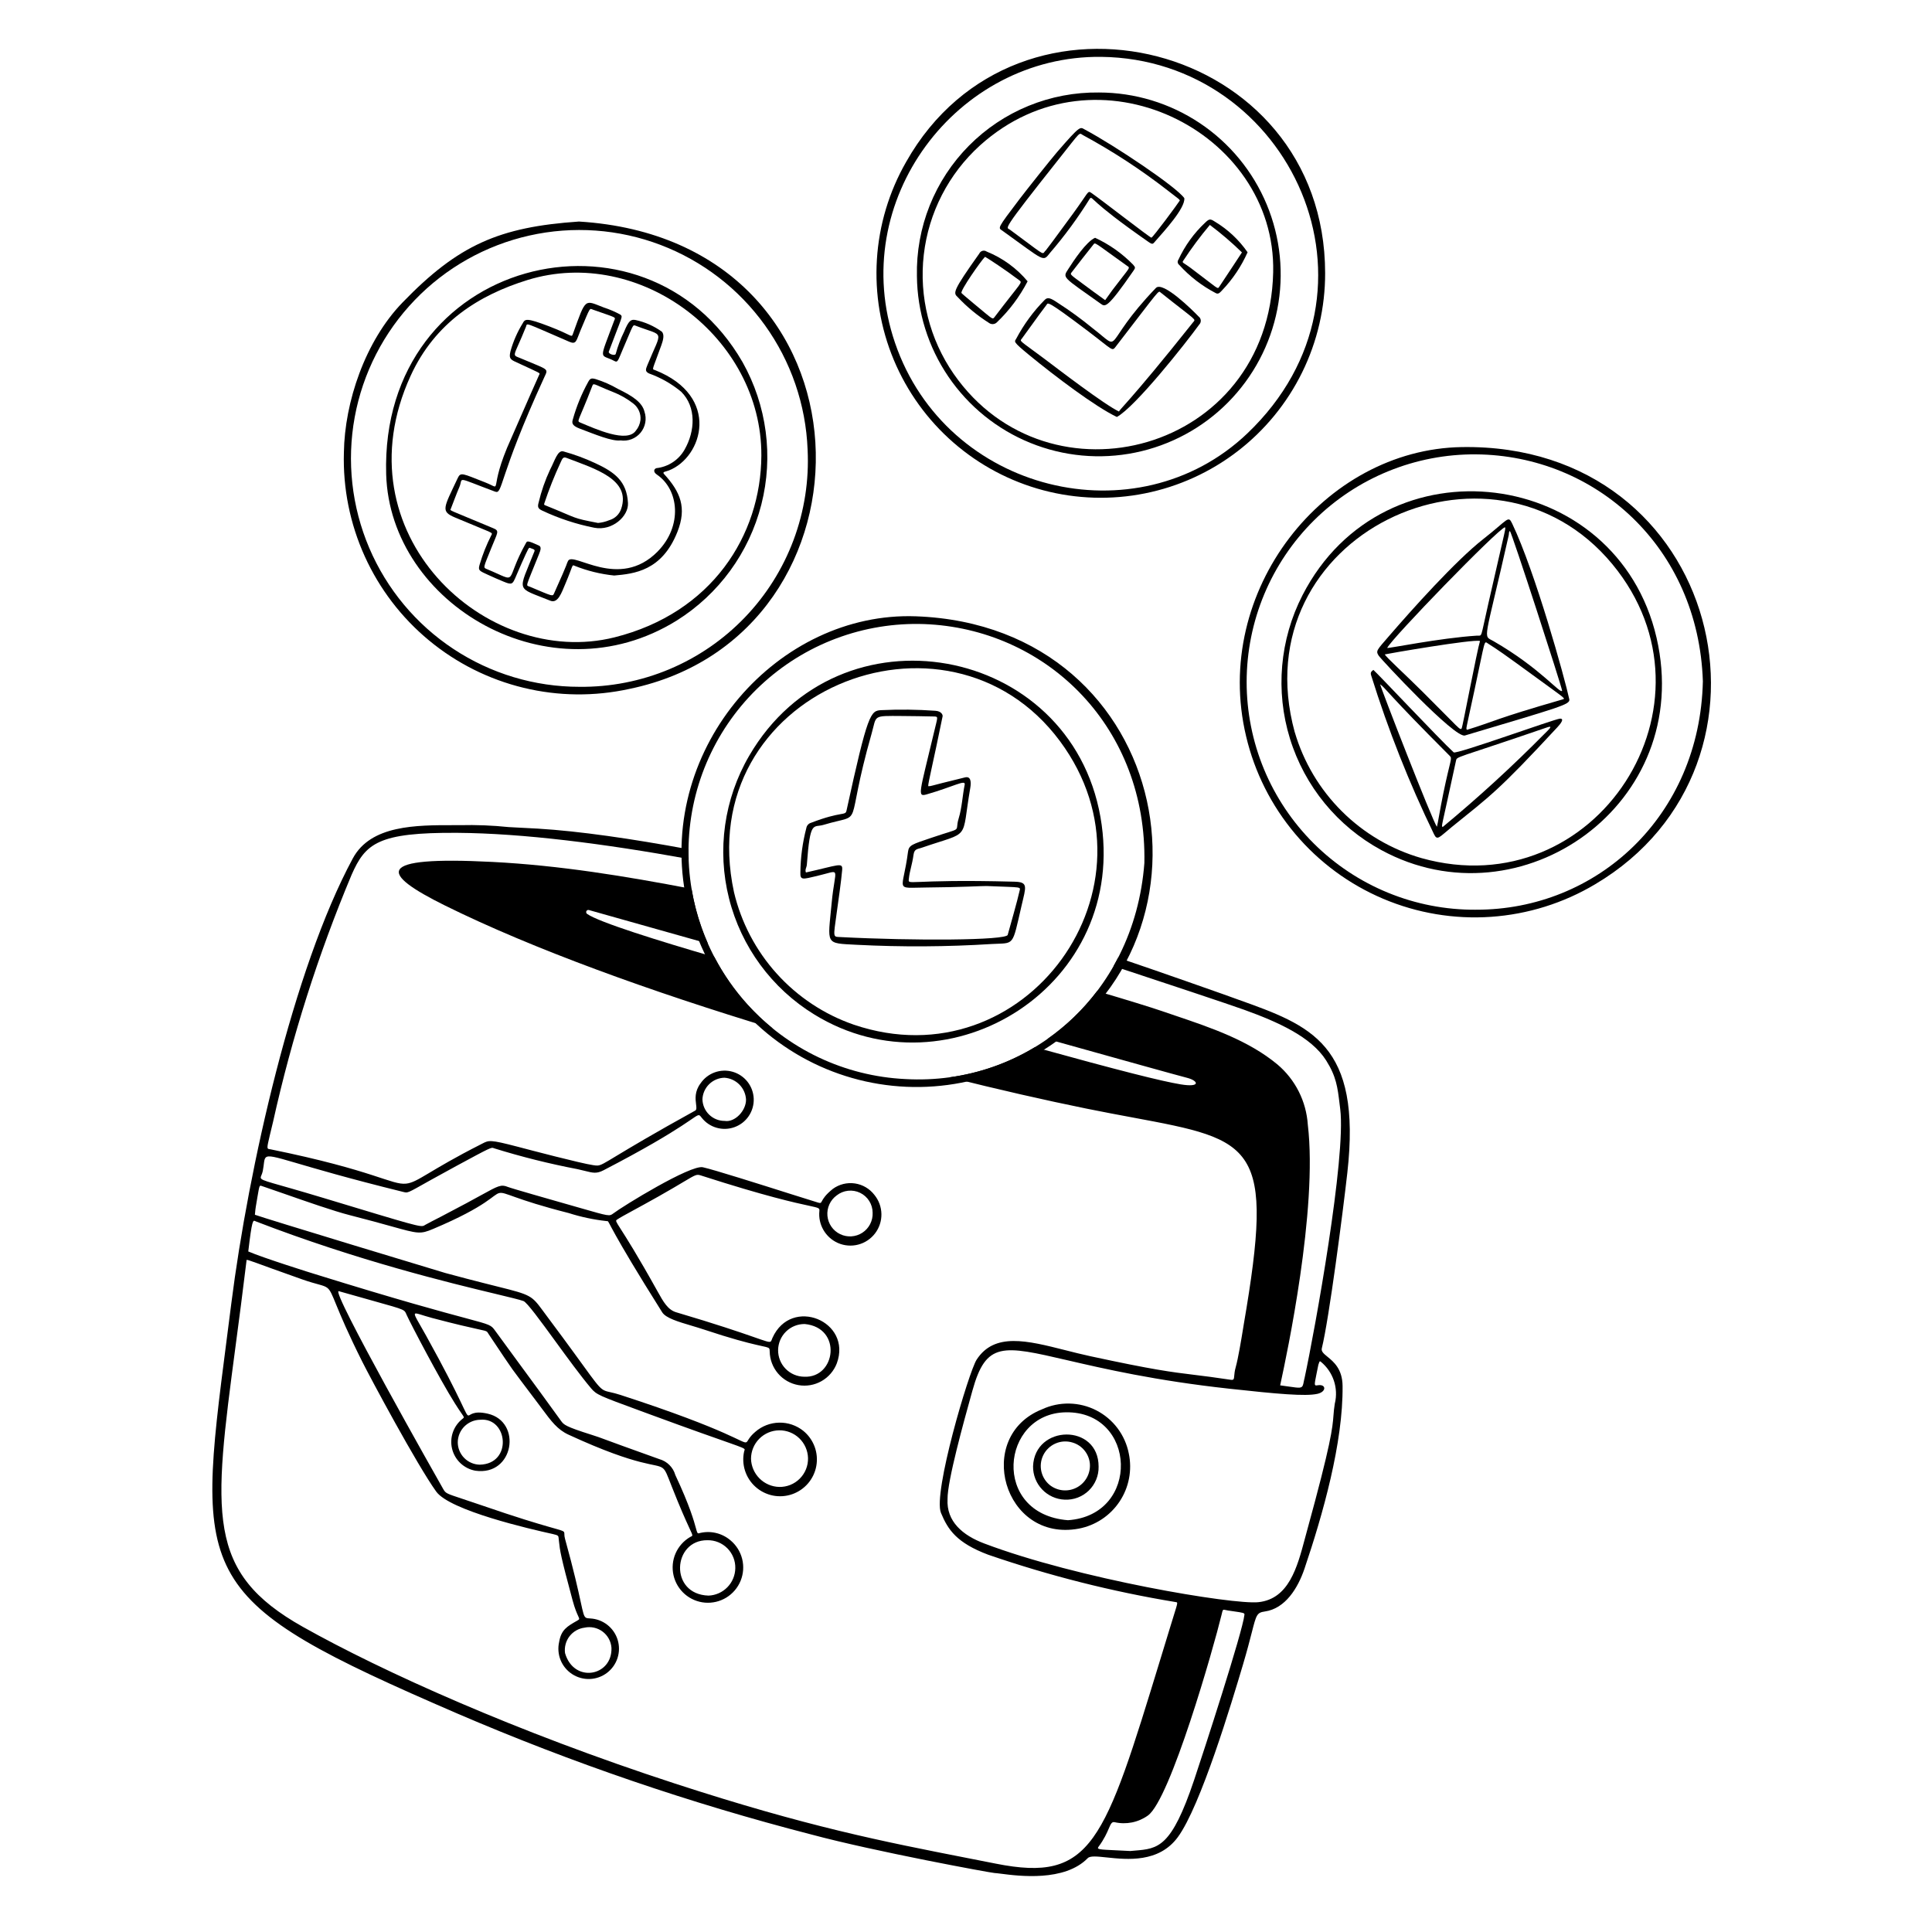 <svg width="154" height="154" viewBox="0 0 154 154" fill="none" xmlns="http://www.w3.org/2000/svg">
<path d="M89.978 115.867C89.835 115.133 89.528 114.44 89.078 113.842C88.628 113.244 88.047 112.757 87.381 112.416C86.715 112.076 85.98 111.892 85.232 111.878C84.484 111.864 83.742 112.02 83.063 112.335C77.634 114.491 79.972 122.97 85.998 121.846C86.654 121.719 87.279 121.464 87.835 121.094C88.392 120.724 88.869 120.247 89.24 119.69C89.611 119.134 89.867 118.509 89.993 117.853C90.12 117.197 90.114 116.522 89.978 115.867ZM85.126 121.176C78.988 120.691 79.76 112.659 84.954 112.575C90.616 112.482 90.941 120.778 85.126 121.176Z" fill="black"/>
<path d="M82.345 116.883C82.337 117.567 82.596 118.226 83.068 118.722C83.538 119.218 84.184 119.511 84.867 119.538C85.219 119.555 85.572 119.499 85.903 119.374C86.233 119.249 86.534 119.058 86.788 118.812C87.041 118.566 87.241 118.27 87.376 117.943C87.511 117.617 87.577 117.266 87.57 116.913C87.582 113.445 82.467 113.545 82.345 116.883ZM83.781 118.451C83.401 118.181 83.131 117.784 83.017 117.332C82.904 116.881 82.955 116.403 83.162 115.986C83.369 115.569 83.718 115.239 84.146 115.056C84.574 114.872 85.054 114.848 85.499 114.987C85.869 115.097 86.198 115.316 86.442 115.615C86.687 115.913 86.838 116.278 86.873 116.663C86.904 117.036 86.828 117.41 86.654 117.741C86.481 118.072 86.218 118.347 85.894 118.534C85.57 118.721 85.2 118.813 84.827 118.799C84.453 118.783 84.092 118.663 83.784 118.451H83.781Z" fill="black"/>
<path fill-rule="evenodd" clip-rule="evenodd" d="M75.693 85.873C79.606 86.855 83.307 87.698 86.605 88.368C87.939 88.639 89.161 88.867 90.277 89.074C100.026 90.892 101.611 91.187 99.139 105.576C99.125 105.66 99.103 105.792 99.077 105.956C98.949 106.74 98.698 108.267 98.499 108.979C98.415 109.276 98.395 109.501 98.381 109.662C98.358 109.926 98.349 110.02 98.105 109.983C96.823 109.789 95.954 109.682 95.168 109.586C93.343 109.363 91.965 109.195 86.913 108.104C86.226 107.955 85.552 107.785 84.898 107.619C81.861 106.851 79.263 106.194 77.846 108.381C77.228 109.334 74.352 119.02 75.005 120.593C75.562 121.935 76.25 122.975 78.761 123.924C83.633 125.602 88.638 126.867 93.722 127.703C93.762 127.71 93.794 127.712 93.813 127.728C93.888 127.793 93.771 128.082 93.255 129.764C93.006 130.576 92.768 131.357 92.539 132.108C88.011 146.924 87.049 150.073 79.381 148.552C78.624 148.402 77.882 148.257 77.15 148.113C70.33 146.776 64.341 145.603 53.8 142.167C41.151 138.045 30.484 133.236 24.146 129.679C16.39 125.327 17 120.717 18.78 107.274C19.05 105.238 19.347 102.998 19.645 100.527C19.65 100.488 19.643 100.457 19.655 100.441C19.714 100.364 20.185 100.604 24.07 101.973C25.315 102.412 25.787 102.422 26.087 102.654C26.584 103.038 26.613 104.027 28.881 108.549C29.521 109.828 33.239 116.767 34.77 118.893C35.861 120.409 42.263 121.883 44.068 122.279C44.502 122.374 44.508 122.431 44.524 122.57C44.525 122.582 44.527 122.592 44.528 122.605C44.539 122.698 44.548 122.783 44.556 122.864C44.634 123.597 44.675 123.98 45.639 127.555C45.828 128.256 45.994 128.615 46.087 128.817C46.2 129.063 46.205 129.072 46.008 129.183L45.993 129.192C45.208 129.639 44.731 129.909 44.569 130.882C44.459 131.365 44.5 131.871 44.686 132.33C44.873 132.789 45.197 133.179 45.613 133.448C46.03 133.717 46.519 133.852 47.014 133.833C47.509 133.815 47.987 133.644 48.382 133.345C48.777 133.045 49.071 132.632 49.223 132.16C49.375 131.688 49.378 131.181 49.232 130.707C49.086 130.233 48.797 129.816 48.406 129.512C48.014 129.208 47.539 129.031 47.044 129.007C46.889 128.998 46.785 128.993 46.705 128.947C46.371 128.752 46.468 127.814 45.039 122.662C44.955 122.361 45.008 122.228 44.968 122.138C44.86 121.899 44.093 121.955 38.365 119.979C37.689 119.746 37.177 119.577 36.786 119.448C35.621 119.062 35.525 119.031 35.345 118.718C34.968 118.061 26.278 102.713 27.007 102.92C31.572 104.224 32.112 104.29 32.305 104.584C32.345 104.644 32.37 104.715 32.412 104.808C32.782 105.619 35.061 109.958 36.245 111.839C36.487 112.226 36.66 112.476 36.776 112.644C37.009 112.981 37.012 112.985 36.881 113.083C36.523 113.358 36.252 113.732 36.102 114.158C35.952 114.584 35.929 115.045 36.036 115.484C36.143 115.923 36.375 116.322 36.704 116.632C37.033 116.941 37.445 117.149 37.89 117.23C40.975 117.674 41.64 113.316 38.879 112.685C37.685 112.411 37.489 112.843 37.331 112.829C37.102 112.809 36.954 111.857 33.974 106.483C33.313 105.291 32.989 104.827 33.08 104.722C33.164 104.625 33.6 104.833 34.45 105.058C38.28 106.07 38.674 106.003 38.833 106.166C38.872 106.207 38.897 106.262 38.958 106.353C40.112 108.075 40.464 108.614 40.839 109.139C41.214 109.662 41.612 110.171 42.857 111.829C42.975 111.985 43.086 112.134 43.191 112.276C43.948 113.296 44.436 113.954 45.317 114.358C51.1 117.025 52.281 116.606 52.824 117.022C53.071 117.212 53.186 117.576 53.545 118.488C54.872 121.857 55.257 122.284 55.173 122.418C55.15 122.454 55.094 122.469 55.015 122.513C54.497 122.814 54.09 123.272 53.85 123.82C53.611 124.369 53.554 124.98 53.686 125.564C53.818 126.148 54.133 126.674 54.584 127.067C55.036 127.459 55.602 127.698 56.198 127.747C56.794 127.796 57.391 127.653 57.901 127.34C58.411 127.027 58.808 126.559 59.034 126.004C59.26 125.45 59.303 124.838 59.157 124.258C59.011 123.678 58.684 123.159 58.223 122.777C57.879 122.484 57.468 122.28 57.027 122.184C56.586 122.087 56.128 122.1 55.693 122.222C55.589 122.238 55.563 122.144 55.471 121.808C55.32 121.255 54.989 120.043 53.83 117.572C53.744 117.27 53.581 116.995 53.358 116.774C53.135 116.552 52.858 116.391 52.556 116.307C49.842 115.339 48.781 114.945 48.226 114.74C47.743 114.561 47.642 114.524 47.169 114.373C45.05 113.704 44.941 113.563 44.724 113.263C43.76 111.92 42.444 110.13 41.342 108.631C40.528 107.524 39.831 106.576 39.48 106.087C39.14 105.612 39.119 105.606 37.137 105.074C35.328 104.589 31.886 103.667 25.079 101.55C25.06 101.55 20.927 100.254 19.79 99.753C20.09 97.211 20.163 97.246 20.352 97.338C20.368 97.345 20.385 97.354 20.403 97.361C28.563 100.509 35.911 102.274 39.521 103.14C40.65 103.412 41.414 103.595 41.722 103.705C42.006 103.807 43.062 105.256 44.258 106.897C45.232 108.233 46.298 109.694 47.115 110.661C47.551 111.175 47.767 111.255 51.036 112.456C51.298 112.552 51.578 112.656 51.88 112.767C58.57 115.23 59.344 115.36 59.358 115.548C59.361 115.586 59.332 115.627 59.316 115.69C59.202 116.201 59.226 116.732 59.386 117.23C59.546 117.728 59.836 118.173 60.226 118.521C60.617 118.869 61.093 119.107 61.605 119.21C62.118 119.312 62.649 119.276 63.143 119.104C63.637 118.932 64.076 118.632 64.415 118.234C64.754 117.836 64.98 117.355 65.071 116.839C65.161 116.324 65.113 115.795 64.93 115.305C64.747 114.815 64.436 114.383 64.031 114.053C63.485 113.616 62.804 113.385 62.105 113.399C61.407 113.413 60.735 113.671 60.208 114.13C59.652 114.6 59.627 114.896 59.492 114.961C59.186 115.107 58.315 114.071 49.466 111.193C48.781 110.97 48.465 110.962 48.198 110.844C47.607 110.585 47.249 109.795 43.647 104.984C43.082 104.231 42.815 103.813 42.448 103.519C41.694 102.917 40.52 102.84 35.49 101.469C35.254 101.404 21.033 97.099 20.317 96.828C20.324 96.767 20.33 96.705 20.335 96.644C20.349 96.496 20.363 96.347 20.388 96.201C20.622 94.83 20.649 94.541 20.749 94.513C20.778 94.504 20.814 94.519 20.862 94.535C21.351 94.7 21.969 94.915 22.643 95.151C24.427 95.775 26.61 96.538 27.871 96.859C29.335 97.232 30.392 97.526 31.181 97.746C33.339 98.348 33.497 98.392 34.532 97.955C38.936 96.097 39.286 95.21 39.805 95.096C40.297 94.989 40.94 95.578 45.331 96.693C46.312 97.006 47.321 97.22 48.345 97.332C48.384 97.334 48.408 97.33 48.429 97.336C48.575 97.378 48.575 97.919 52.786 104.607C53.076 105.064 54.067 105.358 55.119 105.67C55.461 105.772 55.808 105.876 56.141 105.987C60.446 107.421 61.177 107.273 61.315 107.494C61.347 107.547 61.348 107.618 61.353 107.734C61.365 108.375 61.6 108.993 62.017 109.481C62.434 109.969 63.008 110.296 63.641 110.407C64.273 110.519 64.924 110.407 65.483 110.09C66.041 109.773 66.472 109.273 66.702 108.673C67.942 105.308 63.078 103.308 61.575 106.638C61.51 106.782 61.494 106.883 61.435 106.93C61.212 107.109 60.372 106.517 53.901 104.602C53.237 104.406 52.884 103.784 52.421 102.95C50.801 100.037 49.915 98.653 49.478 97.969C49.075 97.34 49.052 97.304 49.185 97.214C49.417 97.057 49.819 96.838 50.453 96.493C50.969 96.212 51.64 95.847 52.497 95.364C53.42 94.843 54.047 94.469 54.487 94.206C55.473 93.619 55.528 93.586 55.875 93.698C61.081 95.375 63.436 95.883 64.488 96.11C65.291 96.284 65.337 96.294 65.312 96.534C65.259 97.061 65.373 97.591 65.639 98.047C65.905 98.505 66.309 98.866 66.793 99.08C67.301 99.302 67.87 99.348 68.408 99.207C68.945 99.068 69.42 98.75 69.755 98.308C70.091 97.866 70.268 97.323 70.258 96.768C70.248 96.213 70.052 95.677 69.7 95.247C69.32 94.751 68.762 94.422 68.143 94.332C67.525 94.242 66.895 94.396 66.389 94.764C65.778 95.253 65.608 95.569 65.517 95.738C65.436 95.887 65.418 95.921 65.213 95.86C64.97 95.79 64.143 95.528 63.075 95.19C60.628 94.415 56.912 93.237 56.026 93.042C55.045 92.825 49.639 96.147 48.88 96.728C48.577 96.958 48.549 96.95 46.335 96.313C45.828 96.167 45.205 95.988 44.438 95.771C44.34 95.743 40.738 94.719 40.475 94.609C39.948 94.388 39.701 94.524 38.397 95.243C38.058 95.43 37.649 95.656 37.145 95.925C35.274 96.922 34.67 97.228 34.366 97.382C34.175 97.48 34.103 97.516 33.908 97.627C33.87 97.649 33.84 97.67 33.807 97.687C33.529 97.837 33.099 97.703 25.809 95.497C21.659 94.242 20.838 94.143 20.786 93.886C20.763 93.773 20.889 93.63 20.946 93.343C21.059 92.773 21.024 92.416 21.184 92.263C21.596 91.87 23.299 92.83 32.145 95.009C32.225 95.029 32.286 95.044 32.347 95.048C32.67 95.069 33.013 94.758 36.365 92.945C39.151 91.438 39.165 91.445 39.346 91.517C39.357 91.521 39.368 91.526 39.38 91.53C41.568 92.21 43.791 92.765 46.041 93.195C46.272 93.245 46.467 93.294 46.636 93.336C47.272 93.496 47.557 93.567 48.106 93.283C54.803 89.811 55.443 88.803 55.735 88.896C55.798 88.916 55.845 88.986 55.933 89.095C56.235 89.481 56.651 89.76 57.122 89.894C57.593 90.029 58.095 90.01 58.555 89.842C59.015 89.674 59.41 89.366 59.684 88.96C59.957 88.554 60.096 88.072 60.079 87.583C60.062 87.093 59.891 86.621 59.59 86.235C59.288 85.849 58.873 85.568 58.403 85.432C57.932 85.296 57.431 85.313 56.97 85.479C56.51 85.645 56.114 85.953 55.839 86.358C55.355 87.004 55.432 87.61 55.484 88.023C55.516 88.276 55.539 88.456 55.415 88.525C48.675 92.249 48.167 92.877 47.627 92.906C47.525 92.911 47.421 92.894 47.273 92.873C46.316 92.738 42.126 91.634 41.335 91.425C41.268 91.408 41.225 91.397 41.211 91.393C39.065 90.834 38.968 90.885 38.449 91.154C38.416 91.172 38.381 91.189 38.344 91.208C34.16 93.329 33.314 94.246 32.379 94.347C31.201 94.475 29.883 93.307 21.581 91.615C21.478 91.594 21.403 91.596 21.361 91.561C21.251 91.467 21.361 91.116 21.766 89.418C23.26 82.685 25.354 76.098 28.022 69.738C29.129 67.224 30.124 66.344 36.454 66.385C41.678 66.422 48.155 67.246 54.891 68.469C54.882 68.211 54.879 67.953 54.882 67.695C50.34 66.852 46.166 66.248 42.881 66.05C42.444 66.024 41.826 65.993 41.334 65.969C40.924 65.949 40.602 65.933 40.545 65.927C39.255 65.793 37.957 65.742 36.66 65.774C36.52 65.774 36.378 65.774 36.236 65.774C33.163 65.768 29.559 65.761 28.124 68.42C23.364 77.236 19.799 93.168 18.442 103.866C18.315 104.874 18.19 105.836 18.071 106.759C15.575 126.08 15.393 127.486 36.46 136.59C45.602 140.521 55.033 143.743 64.669 146.227C69.717 147.585 79.024 149.293 79.27 149.298C79.366 149.301 79.54 149.324 79.776 149.353C81.2 149.537 84.853 150.01 86.706 148.112C86.897 147.917 87.461 147.977 88.213 148.056C89.847 148.229 92.366 148.496 93.878 146.447C95.707 143.968 98.194 135.663 99.08 132.68C99.415 131.548 99.626 130.726 99.779 130.128C100.141 128.712 100.184 128.542 100.819 128.452C102.445 128.222 103.452 126.602 103.981 125.04C105.437 120.738 107.064 115.018 107.017 110.476C107.004 109.121 106.304 108.548 105.816 108.149C105.519 107.906 105.299 107.727 105.362 107.474C105.937 105.155 107.044 96.618 107.394 93.498C108.56 83.202 104.485 81.747 98.693 79.678C98.305 79.539 97.908 79.397 97.505 79.25C97.505 79.25 92.558 77.498 89.126 76.337C89.01 76.563 88.889 76.787 88.764 77.006C92.585 78.264 98.079 80.093 99.165 80.487C101.842 81.453 104.512 82.638 105.706 84.526C106.515 85.806 106.619 86.666 106.778 87.99C106.794 88.126 106.811 88.266 106.83 88.412C107.305 92.221 104.824 105.954 103.979 109.885H103.975C103.897 110.249 103.88 110.45 103.772 110.543C103.604 110.689 103.216 110.58 102.043 110.427C102.042 110.427 102.063 110.327 102.103 110.14C102.529 108.158 105.056 96.41 104.245 89.64C104.183 88.72 103.938 87.823 103.523 87C103.107 86.177 102.531 85.447 101.827 84.851C99.518 82.93 96.518 81.915 93.679 80.955C93.336 80.838 92.994 80.724 92.657 80.607C91.738 80.291 89.867 79.715 87.45 79.001C86.322 80.488 84.984 81.771 83.488 82.82C89.379 84.47 93.833 85.711 94.628 85.915C95.527 86.144 95.741 86.703 94.113 86.435C92.582 86.182 89.262 85.346 82.488 83.472C80.434 84.715 78.128 85.538 75.693 85.873ZM55.125 70.85C49.878 69.843 44.603 68.979 39.264 68.705C29.721 68.213 30.313 69.625 35.482 72.185C42.516 75.665 52.018 79.077 61.591 81.974C60.866 81.386 60.187 80.741 59.559 80.046C58.53 78.905 57.652 77.642 56.944 76.287C52.563 75.013 47.719 73.507 46.797 72.846C46.764 72.823 46.739 72.788 46.729 72.749C46.718 72.71 46.722 72.668 46.739 72.631C46.757 72.594 46.786 72.565 46.823 72.548C46.86 72.531 46.902 72.528 46.941 72.539C46.941 72.539 50.847 73.641 56.426 75.212C56.242 74.795 56.074 74.37 55.921 73.939C55.565 72.932 55.299 71.899 55.125 70.85ZM95.184 141.883C95.928 139.67 99.057 130.054 99.192 128.722H99.196C99.212 128.565 99.122 128.552 98.329 128.438C98.199 128.419 98.049 128.398 97.879 128.372C97.662 128.339 97.567 128.292 97.509 128.321C97.449 128.351 97.431 128.462 97.36 128.756C96.752 131.274 93.287 143.449 91.496 144.718C91.118 144.988 90.687 145.175 90.231 145.266C89.775 145.357 89.305 145.351 88.852 145.248C88.622 145.194 88.543 145.377 88.382 145.751C88.235 146.092 88.02 146.592 87.557 147.215C87.407 147.416 87.661 147.428 88.875 147.484C89.207 147.498 89.611 147.517 90.097 147.544C90.218 147.532 90.336 147.523 90.451 147.513C92.328 147.357 93.372 147.271 95.184 141.883ZM106.291 112.827C106.314 112.538 106.335 112.259 106.401 111.85H106.406C106.546 111.252 106.517 110.627 106.321 110.045C106.124 109.463 105.77 108.947 105.296 108.556C105.207 108.466 105.175 108.529 105.148 108.611C105.125 108.667 105.104 108.725 105.087 108.784C104.843 110.013 104.747 110.345 104.843 110.416C104.885 110.448 104.965 110.429 105.087 110.414C105.718 110.337 105.734 110.941 105.01 111.103C104.062 111.316 101.819 111.114 97.987 110.694C92.068 110.045 87.981 109.097 85.094 108.428C79.909 107.226 78.597 106.923 77.509 110.858C77.477 110.974 77.438 111.114 77.393 111.275C76.859 113.196 75.507 118.053 75.529 119.489C75.428 121.289 76.751 122.385 78.442 123.026C85.911 125.857 98.295 127.922 100.308 127.71C102.73 127.452 103.401 124.937 104.007 122.665C104.062 122.461 104.115 122.261 104.17 122.063C106.125 114.958 106.213 113.825 106.291 112.827ZM47.353 129.742C47.106 129.688 46.85 129.686 46.602 129.739L46.606 129.74C46.37 129.768 46.141 129.843 45.933 129.961C45.726 130.079 45.544 130.236 45.398 130.425C45.252 130.614 45.145 130.83 45.084 131.061C45.022 131.29 45.007 131.531 45.039 131.767C45.737 134.197 48.822 133.629 48.74 131.343C48.721 131.091 48.649 130.845 48.527 130.623C48.406 130.401 48.238 130.207 48.036 130.056C47.833 129.903 47.601 129.796 47.353 129.742ZM38.236 116.75C40.871 116.695 40.496 112.961 38.273 113.169C37.801 113.177 37.351 113.368 37.017 113.702C36.684 114.036 36.494 114.487 36.488 114.959C36.488 115.427 36.671 115.876 36.998 116.21C37.324 116.545 37.769 116.738 38.236 116.75ZM56.388 122.771C53.603 122.745 53.325 127.094 56.481 127.186C57.047 127.163 57.582 126.924 57.978 126.519C58.374 126.115 58.6 125.574 58.611 125.009C58.619 124.714 58.566 124.421 58.458 124.147C58.349 123.873 58.185 123.624 57.978 123.415C57.77 123.206 57.522 123.041 57.249 122.93C56.976 122.819 56.683 122.766 56.388 122.771ZM60.52 114.685C60.1 115.109 59.864 115.683 59.863 116.28C59.88 116.87 60.123 117.43 60.54 117.848C60.957 118.265 61.518 118.508 62.108 118.524C62.412 118.53 62.714 118.475 62.996 118.362C63.277 118.248 63.533 118.08 63.748 117.864C63.963 117.65 64.132 117.394 64.246 117.112C64.359 116.83 64.414 116.528 64.408 116.225C64.392 115.628 64.142 115.06 63.712 114.646C63.282 114.232 62.706 114.004 62.108 114.011C61.511 114.019 60.94 114.26 60.52 114.685ZM64.099 109.739C66.633 109.865 67.159 105.829 64.149 105.538C63.873 105.535 63.599 105.586 63.343 105.688C63.087 105.791 62.854 105.943 62.656 106.136C62.459 106.329 62.301 106.559 62.193 106.811C62.084 107.065 62.027 107.338 62.023 107.613C62.02 107.889 62.071 108.163 62.174 108.42C62.276 108.676 62.428 108.909 62.621 109.106C62.814 109.304 63.044 109.461 63.297 109.57C63.551 109.678 63.823 109.736 64.099 109.739ZM67.595 94.915C67.264 94.951 66.951 95.081 66.69 95.288C66.438 95.472 66.237 95.717 66.109 96.002C65.98 96.285 65.926 96.598 65.954 96.908C65.982 97.22 66.09 97.518 66.267 97.775C66.444 98.031 66.685 98.238 66.966 98.373C67.246 98.509 67.558 98.57 67.869 98.55C68.18 98.53 68.481 98.43 68.742 98.259C69.003 98.088 69.215 97.853 69.358 97.575C69.501 97.298 69.57 96.989 69.558 96.677C69.558 96.344 69.466 96.018 69.289 95.735C69.113 95.453 68.86 95.226 68.561 95.081C68.261 94.935 67.926 94.878 67.595 94.915ZM56.525 86.422C56.199 86.743 56.008 87.177 55.99 87.635H55.992C56.005 88.095 56.198 88.532 56.529 88.852C56.86 89.172 57.303 89.35 57.763 89.348C58.572 89.485 59.483 88.532 59.466 87.635C59.439 87.187 59.249 86.764 58.933 86.446C58.616 86.128 58.194 85.936 57.746 85.906C57.289 85.916 56.852 86.1 56.525 86.422Z" fill="black"/>
<path d="M73.014 49.126C93.711 49.888 98.472 75.77 81.785 84.491C79.18 85.862 76.289 86.599 73.347 86.644C70.404 86.689 67.492 86.04 64.846 84.75C62.201 83.459 59.897 81.564 58.121 79.217C56.345 76.871 55.146 74.138 54.623 71.242C52.478 59.503 62.062 48.723 73.014 49.126ZM72.159 86.012C81.81 86.562 90.403 79.519 91.218 68.792C91.434 58.061 83.615 50.353 74.12 49.767C71.732 49.623 69.339 49.953 67.078 50.738C64.818 51.522 62.735 52.746 60.95 54.339C59.164 55.931 57.711 57.861 56.674 60.017C55.637 62.174 55.037 64.514 54.907 66.903C54.778 69.292 55.123 71.683 55.921 73.939C56.719 76.194 57.956 78.27 59.559 80.046C61.162 81.821 63.101 83.263 65.263 84.287C67.426 85.311 69.769 85.897 72.159 86.012Z" fill="black"/>
<path d="M64.906 80.864C61.52 78.786 59.081 75.466 58.111 71.613C57.141 67.76 57.716 63.681 59.715 60.247C66.873 47.943 85.298 51.355 87.718 65.13C90.07 78.527 75.681 87.498 64.906 80.864ZM58.505 71.109C59.078 73.532 60.253 75.771 61.922 77.618C63.592 79.466 65.7 80.862 68.053 81.676C81.746 86.322 93.069 70.651 84.494 59.083C75.479 46.922 55.072 55.213 58.505 71.109Z" fill="black"/>
<path d="M68.299 75.31C65.729 75.172 65.978 75.35 66.292 71.979C66.566 69.018 67.135 69.353 65.13 69.821C63.995 70.086 63.772 70.191 63.799 69.536C63.812 68.344 63.971 67.157 64.273 66.004C64.289 65.906 64.332 65.816 64.398 65.742C64.463 65.668 64.548 65.614 64.643 65.586C67.096 64.642 67.382 65.042 67.474 64.62C69.176 56.817 69.39 56.648 70.25 56.606C71.686 56.537 73.125 56.554 74.559 56.656C75.062 56.691 75.155 56.998 75.135 57.098C74.38 60.824 73.985 62.36 73.985 62.666C74.388 62.644 73.615 62.768 76.925 61.966C77.385 61.855 77.423 62.326 77.342 62.797C76.592 67.127 77.464 66.197 73.476 67.571C73.132 67.69 72.885 67.653 72.819 68.126C72.707 68.936 72.503 69.449 72.45 70.007C72.387 70.652 72.102 70.046 80.876 70.28C81.986 70.309 81.775 70.689 81.431 72.18C80.659 75.53 80.888 75.14 79.05 75.247C75.47 75.473 71.881 75.494 68.299 75.31ZM80.324 74.519C80.469 74.008 81.148 71.606 81.252 71.085C81.338 70.647 81.611 70.752 78.641 70.625C78.378 70.614 76.679 70.719 73.83 70.743C71.228 70.766 71.964 71.114 72.377 67.899C72.447 67.354 72.714 67.301 74.217 66.789C76.906 65.875 76.057 66.419 76.414 65.243C76.683 64.362 76.715 63.442 76.895 62.547C76.984 62.104 76.021 62.7 73.864 63.32C73.087 63.543 73.297 63.224 74.437 58.426C74.744 57.13 74.808 57.134 74.488 57.112C74.279 57.097 72.128 57.074 71.919 57.073C69.504 57.057 69.898 56.996 69.477 58.471C67.218 66.409 69.048 64.727 65.644 65.749C64.825 65.996 64.579 65.308 64.313 68.932C64.299 69.137 64.143 69.328 64.241 69.545C66.855 68.963 67.183 68.702 67.13 69.342C67.053 70.245 66.812 71.905 66.69 72.791C66.418 74.749 66.394 74.662 66.953 74.692C72.836 75.001 80.202 74.963 80.326 74.519H80.324Z" fill="black"/>
<path d="M46.146 17.659C70.488 19.15 70.721 50.672 50.17 54.913C47.388 55.525 44.503 55.495 41.735 54.824C38.966 54.154 36.386 52.861 34.192 51.044C31.998 49.228 30.247 46.935 29.072 44.34C27.897 41.745 27.329 38.916 27.412 36.068C27.471 32.042 29.113 27.176 32.088 24.11C36.528 19.521 39.784 18.094 46.146 17.659ZM46.185 54.746C48.644 54.773 51.081 54.296 53.349 53.346C55.616 52.395 57.665 50.99 59.368 49.218C61.072 47.446 62.395 45.343 63.256 43.041C64.117 40.738 64.498 38.283 64.374 35.828C64.234 32.26 63.048 28.811 60.964 25.912C58.88 23.013 55.989 20.791 52.651 19.522C49.314 18.253 45.677 17.993 42.193 18.776C38.709 19.558 35.532 21.347 33.057 23.921C30.582 26.495 28.919 29.74 28.274 33.252C27.63 36.764 28.032 40.388 29.431 43.674C30.83 46.959 33.164 49.76 36.144 51.729C39.122 53.697 42.614 54.747 46.185 54.746Z" fill="black"/>
<path d="M59.188 28.865C61.127 32.315 61.664 36.38 60.687 40.215C59.71 44.051 57.294 47.363 53.94 49.465C43.857 55.726 31.087 48.179 30.782 37.807C30.279 20.518 51.417 15.387 59.188 28.865ZM48.99 50.801C56.736 48.859 60.657 42.676 60.688 36.32C60.734 26.892 50.983 19.562 42.047 22.32C38.205 23.507 34.679 25.689 32.724 29.97C26.987 42.528 38.756 53.367 48.99 50.801Z" fill="black"/>
<path d="M48.958 45.875C47.872 45.764 46.807 45.502 45.793 45.096C45.578 44.992 45.693 45.057 45.067 46.532C44.761 47.252 44.471 48.129 43.865 47.883C41.074 46.75 41.281 47.283 42.605 43.936C42.666 43.783 42.42 43.749 42.298 43.694C42.138 43.617 42.17 43.59 41.557 44.949C40.906 46.395 40.967 46.59 40.522 46.499C40.263 46.446 38.753 45.759 38.516 45.64C38.145 45.455 38.132 45.36 38.234 44.996C38.472 44.194 38.781 43.416 39.16 42.67C39.29 42.409 39.39 42.569 36.281 41.255C35.104 40.757 35.354 40.514 36.484 38.112C36.721 37.608 36.854 37.741 38.684 38.456C40.218 39.055 38.787 39.255 40.749 34.94C40.951 34.496 42.138 31.741 42.972 29.887C43.055 29.702 43.208 29.828 41.048 28.823C40.624 28.625 40.575 28.49 40.695 27.98C40.914 27.204 41.239 26.462 41.661 25.776C41.856 25.422 41.922 25.309 43.77 26.012C45.661 26.733 45.54 26.964 45.676 26.588C46.729 23.671 46.575 23.917 48.139 24.514C48.587 24.659 49.02 24.845 49.434 25.069C49.671 25.255 49.615 25.124 48.528 28.029C48.459 28.215 49.044 28.399 49.083 28.198C49.245 27.596 49.466 27.012 49.743 26.453C50.122 25.526 50.299 25.449 50.65 25.506C51.41 25.669 52.128 25.987 52.76 26.44C52.98 26.687 52.852 27.136 52.721 27.504C51.959 29.633 51.94 29.394 52.223 29.506C57.48 31.596 56.009 36.454 53.311 37.502C53.053 37.602 52.767 37.603 52.928 37.781C54.237 39.211 54.76 40.464 53.997 42.394C52.764 45.517 50.535 45.734 48.958 45.875ZM52.422 43.959C54.416 41.933 54.13 39.029 52.361 37.83C52.021 37.6 52.147 37.364 52.326 37.316C52.79 37.264 53.236 37.103 53.626 36.846C54.017 36.589 54.34 36.243 54.57 35.836C55.409 34.369 55.52 32.448 54.3 31.228C53.539 30.598 52.674 30.105 51.743 29.772C51.394 29.609 51.468 29.434 51.608 29.091C52.796 26.191 53.01 26.868 50.669 25.963C50.419 25.868 50.499 25.868 49.661 27.803C49.273 28.702 49.253 28.926 48.983 28.78C47.819 28.154 47.7 28.934 48.955 25.561C49.069 25.254 49.227 25.375 47.275 24.687C46.968 24.58 47.09 24.407 46.266 26.353C45.934 27.139 45.95 27.487 45.391 27.247C41.666 25.642 42.052 25.73 41.924 26.049C40.914 28.569 40.742 28.236 41.531 28.571C43.803 29.537 43.719 29.338 43.371 30.104C39.677 38.158 40.096 39.425 39.462 39.188C36.198 37.974 36.953 38.053 36.615 38.828C36.367 39.398 36.16 39.987 35.931 40.565C35.869 40.723 35.598 40.545 39.321 42.106C39.837 42.322 39.664 42.431 39.18 43.639C38.513 45.304 38.487 45.231 38.831 45.373C41.459 46.464 40.125 46.489 41.939 43.258C42.016 43.117 42.092 43.086 42.959 43.488C43.179 43.59 43.09 43.857 42.959 44.184C41.861 46.924 41.904 46.63 42.218 46.761C44.116 47.558 44.044 47.568 44.178 47.27C45.431 44.491 45.098 45.068 45.279 44.713C45.673 43.908 49.336 47.091 52.422 43.961V43.959Z" fill="black"/>
<path d="M50.056 40.099C50.112 41.16 48.788 42.342 47.369 42.066C45.937 41.783 44.546 41.325 43.226 40.703C42.891 40.546 42.831 40.42 42.935 40.054C43.148 39.152 43.454 38.275 43.847 37.436C44.237 36.695 44.444 35.855 44.913 35.983C45.775 36.221 46.615 36.531 47.426 36.908C48.992 37.63 49.964 38.353 50.056 40.099ZM47.669 41.685C47.977 41.658 48.278 41.583 48.563 41.465C48.786 41.402 48.989 41.285 49.156 41.126C49.322 40.966 49.447 40.767 49.519 40.548C50.298 38.209 47.444 37.375 45.15 36.496C44.87 36.389 44.818 36.579 44.683 36.866C44.19 37.926 43.758 39.013 43.388 40.122C43.355 40.221 43.373 40.244 43.456 40.276C46.192 41.378 45.521 41.268 47.669 41.685Z" fill="black"/>
<path d="M49.468 35.106C48.778 35.194 47.432 34.624 46.209 34.164C45.523 33.907 45.596 33.664 45.663 33.424C45.953 32.387 46.363 31.387 46.884 30.445C47.038 30.158 47.138 30.127 47.474 30.215C48.099 30.41 48.699 30.674 49.264 31.004C50.45 31.58 51.187 32.077 51.372 32.816C51.467 33.099 51.488 33.402 51.433 33.695C51.378 33.989 51.249 34.263 51.059 34.493C50.868 34.722 50.621 34.899 50.343 35.007C50.064 35.114 49.763 35.148 49.468 35.106ZM51.052 33.474C51.074 33.229 51.035 32.983 50.938 32.757C50.841 32.531 50.689 32.332 50.497 32.179C50.007 31.793 49.462 31.481 48.881 31.253C47.215 30.598 47.329 30.46 47.182 30.84C46.109 33.633 45.938 33.549 46.257 33.684C47.459 34.185 49.982 35.343 50.682 34.331C50.886 34.088 51.015 33.79 51.052 33.474Z" fill="black"/>
<path d="M105.627 21.77C105.631 24.512 105.005 27.218 103.796 29.678C102.587 32.139 100.829 34.289 98.657 35.962C96.485 37.635 93.958 38.786 91.27 39.326C88.583 39.867 85.807 39.782 83.157 39.079C80.507 38.375 78.055 37.072 75.989 35.27C73.923 33.468 72.3 31.215 71.243 28.685C70.187 26.155 69.727 23.416 69.898 20.68C70.069 17.944 70.866 15.284 72.229 12.905C81.135 -2.869 105.61 3.315 105.627 21.77ZM87.774 4.532C76.266 4.401 67.471 16.017 71.344 27.335C75.429 39.269 90.62 42.937 99.422 34.551C111.4 23.14 102.834 4.705 87.774 4.532Z" fill="black"/>
<path d="M87.599 7.373C90.46 7.376 93.256 8.225 95.636 9.814C98.016 11.403 99.873 13.66 100.972 16.302C102.071 18.944 102.364 21.852 101.813 24.66C101.263 27.468 99.894 30.05 97.879 32.082C95.864 34.114 93.292 35.503 90.489 36.076C87.686 36.65 84.775 36.38 82.124 35.302C79.474 34.225 77.202 32.387 75.593 30.02C73.985 27.653 73.113 24.863 73.088 22.002C73.047 20.08 73.393 18.169 74.106 16.383C74.819 14.597 75.885 12.973 77.239 11.608C78.593 10.243 80.208 9.165 81.988 8.437C83.768 7.709 85.676 7.348 87.599 7.373ZM78.119 11.589C75.615 13.853 74.021 16.951 73.635 20.304C73.249 23.658 74.098 27.037 76.023 29.81C83.576 40.683 101.156 36.077 101.485 21.708C101.744 10.454 87.369 3.235 78.119 11.588V11.589Z" fill="black"/>
<path d="M89.025 33.237C87.302 32.418 84.083 29.98 82.06 28.321C80.671 27.181 80.869 27.252 81.011 26.985C81.613 25.851 82.376 24.811 83.279 23.898C83.51 23.668 83.746 23.753 84.299 24.128C85.276 24.755 86.215 25.44 87.112 26.178C89.603 28.095 87.662 27.617 92.137 22.953C92.692 22.375 95.097 24.762 95.538 25.225C95.589 25.262 95.63 25.309 95.661 25.363C95.691 25.417 95.709 25.477 95.714 25.539C95.718 25.601 95.709 25.663 95.687 25.721C95.665 25.779 95.631 25.832 95.587 25.875C94.527 27.346 90.498 32.434 89.025 33.237ZM95.094 25.697C95.333 25.397 95.462 25.667 92.503 23.307C92.319 23.159 92.503 23 88.988 27.562C88.617 28.044 88.81 27.972 86.765 26.426C83.349 23.84 83.546 24.137 83.416 24.304C83.286 24.471 82.737 25.2 81.47 26.965C81.274 27.237 81.163 27.041 83.214 28.574C84.236 29.341 88.044 32.269 89.219 32.815C89.032 32.819 89.906 32.22 95.094 25.697Z" fill="black"/>
<path d="M94.402 15.796C94.487 16.593 92.757 18.466 92.135 19.176C91.88 19.468 91.895 19.529 91.502 19.253C86.718 15.919 87.157 15.666 86.888 15.804C85.94 17.334 84.875 18.788 83.701 20.152C83.111 20.89 83.333 20.851 79.9 18.389C79.557 18.143 79.441 18.279 81.266 15.871C81.794 15.175 83.805 12.645 84.266 12.115C86.151 9.935 86.094 10.126 86.461 10.32C88.852 11.597 93.777 14.895 94.402 15.796ZM94.045 15.979C93.964 15.864 94.122 15.979 93.131 15.224C90.987 13.552 88.707 12.061 86.316 10.767C85.99 10.578 86.198 10.412 84.44 12.628C79.699 18.602 80.224 18.102 80.491 18.3C83.174 20.27 83.083 20.324 83.266 20.063C83.61 19.58 82.406 21.302 85.541 17.015C86.773 15.329 86.691 15.167 86.98 15.369C87.828 15.953 91.665 18.95 91.778 18.944C91.891 18.939 93.908 16.212 94.045 15.979Z" fill="black"/>
<path d="M81.911 22.424C81.278 23.646 80.446 24.755 79.45 25.704C79.367 25.782 79.26 25.828 79.147 25.834C79.034 25.841 78.922 25.807 78.832 25.74C77.914 25.16 77.075 24.467 76.332 23.676C75.975 23.347 75.925 23.216 78.058 20.214C78.082 20.161 78.118 20.113 78.162 20.075C78.208 20.037 78.26 20.01 78.317 19.994C78.373 19.979 78.432 19.976 78.49 19.986C78.548 19.997 78.602 20.02 78.651 20.053C79.915 20.564 81.035 21.378 81.911 22.424ZM78.519 20.47C78.212 20.756 76.522 23.178 76.641 23.358C76.695 23.441 78.456 24.891 78.528 24.953C79.085 25.413 79.141 25.447 79.253 25.303C81.494 22.342 81.541 22.569 81.208 22.313C80.169 21.524 78.763 20.605 78.519 20.47Z" fill="black"/>
<path d="M99.445 20.109C98.947 21.231 98.258 22.259 97.409 23.146C97.239 23.322 97.121 23.476 96.913 23.366C95.813 22.795 94.823 22.032 93.992 21.112C93.93 21.066 93.889 20.997 93.877 20.921C93.865 20.845 93.883 20.768 93.929 20.705C94.445 19.59 95.17 18.584 96.066 17.744C96.378 17.451 96.457 17.419 96.822 17.657C97.861 18.278 98.756 19.114 99.445 20.109ZM98.995 20.12C98.191 19.335 97.337 18.604 96.438 17.929C95.679 18.832 94.974 19.779 94.328 20.765C94.185 20.963 94.303 20.903 94.884 21.339C97.113 23.013 97.042 23.083 97.183 22.864C97.954 21.694 98.874 20.318 98.995 20.12Z" fill="black"/>
<path d="M87.29 18.954C88.424 19.478 89.453 20.206 90.324 21.1C90.509 21.31 90.509 21.35 90.35 21.579C88.233 24.64 88.097 24.466 87.73 24.205C84.639 22.007 84.691 22.168 85.163 21.43C85.572 20.79 86.583 19.258 87.29 18.954ZM88.093 23.926C88.209 23.78 88.44 23.426 88.675 23.114C90.126 21.192 90.132 21.397 89.806 21.166C87.135 19.266 87.319 19.285 87.136 19.517C86.58 20.221 85.91 21.062 85.471 21.645C85.285 21.89 85.202 21.806 86.322 22.631C86.364 22.666 87.903 23.802 88.093 23.926Z" fill="black"/>
<path d="M116.516 35.637C137.22 35.302 143.361 60.882 127.154 70.482C124.626 71.989 121.778 72.88 118.842 73.081C115.906 73.283 112.964 72.789 110.253 71.641C107.543 70.493 105.142 68.723 103.244 66.473C101.346 64.224 100.004 61.559 99.328 58.694C96.565 47.091 105.554 35.814 116.516 35.637ZM117.619 72.513C127.286 72.55 135.493 65.062 135.736 54.307C135.383 43.588 127.163 36.297 117.653 36.217C115.259 36.199 112.886 36.655 110.67 37.558C108.454 38.461 106.438 39.794 104.739 41.479C103.04 43.164 101.691 45.169 100.769 47.377C99.848 49.586 99.373 51.955 99.37 54.348C99.368 56.741 99.839 59.111 100.756 61.322C101.674 63.532 103.019 65.539 104.716 67.228C106.411 68.916 108.425 70.252 110.639 71.159C112.853 72.067 115.226 72.527 117.619 72.514V72.513Z" fill="black"/>
<path d="M110.103 67.758C106.61 65.863 103.998 62.677 102.824 58.88C101.651 55.084 102.009 50.98 103.822 47.444C110.321 34.779 128.895 37.21 132.044 50.834C135.108 64.088 121.216 73.81 110.103 67.758ZM103.204 58.356C103.905 60.744 105.198 62.917 106.963 64.672C108.727 66.428 110.907 67.709 113.299 68.398C127.222 72.307 137.697 56.056 128.517 44.965C118.862 33.301 98.922 42.665 103.201 58.356H103.204Z" fill="black"/>
<path d="M125.094 55.761C125.126 56.162 124.429 56.343 116.768 58.626C115.956 58.868 110.049 52.519 109.886 52.251C109.66 51.88 109.733 51.838 110.699 50.723C112.551 48.577 116.033 44.69 118.235 42.966C120.239 41.399 120.209 41.05 120.541 41.745C122.382 45.612 124.714 54.006 125.094 55.761ZM117.717 50.668C118.177 50.639 117.978 50.997 118.628 48.147C120.139 41.519 120.011 42.227 119.96 42.026C119.366 42.189 110.869 50.956 110.574 51.648C110.732 51.689 114.757 50.858 117.717 50.668ZM124.516 55.048C124.46 54.653 120.507 42.443 120.35 42.317C120.239 42.47 120.306 42.463 120.258 42.676C118.301 51.371 118.175 50.605 119.035 51.099C122.797 53.26 124.419 55.397 124.516 55.048ZM117.972 51.093C117.447 50.922 110.571 52.111 110.384 52.163C110.476 52.377 112.001 53.754 113.399 55.146C116.389 58.121 116.383 58.251 116.514 58.05C116.576 57.973 117.736 51.848 117.972 51.093ZM116.938 58.173C119.168 57.49 119.002 57.352 124.546 55.752C124.811 55.676 124.807 55.727 122.421 53.985C119.63 51.949 119.483 51.86 118.607 51.295C118.276 51.082 118.417 50.878 117.519 55.066C116.801 58.409 116.848 58.041 116.936 58.173H116.938Z" fill="black"/>
<path d="M109.472 53.399C109.762 53.633 114.788 58.977 115.874 59.971C116.075 60.155 123.912 57.308 124.341 57.285C124.725 57.264 124.407 57.679 124.145 57.961C119.412 63.07 118.808 63.425 115.7 65.939C114.719 66.732 114.566 67.049 114.3 66.485C112.323 62.406 110.654 58.186 109.303 53.86C109.199 53.581 109.337 53.51 109.472 53.399ZM114.991 65.926C117.828 63.579 120.545 61.091 123.133 58.472C123.494 58.115 123.832 57.803 123.318 57.98C115.833 60.555 116.139 60.257 116.05 60.673C114.839 66.314 114.89 65.748 114.991 65.926ZM110.014 54.544C109.981 54.644 114.203 65.491 114.536 65.904C114.601 65.7 114.799 64.434 115.04 63.271C115.623 60.441 115.789 60.48 115.547 60.238C110.5 55.189 110.475 54.878 110.014 54.544Z" fill="black"/>
</svg>
